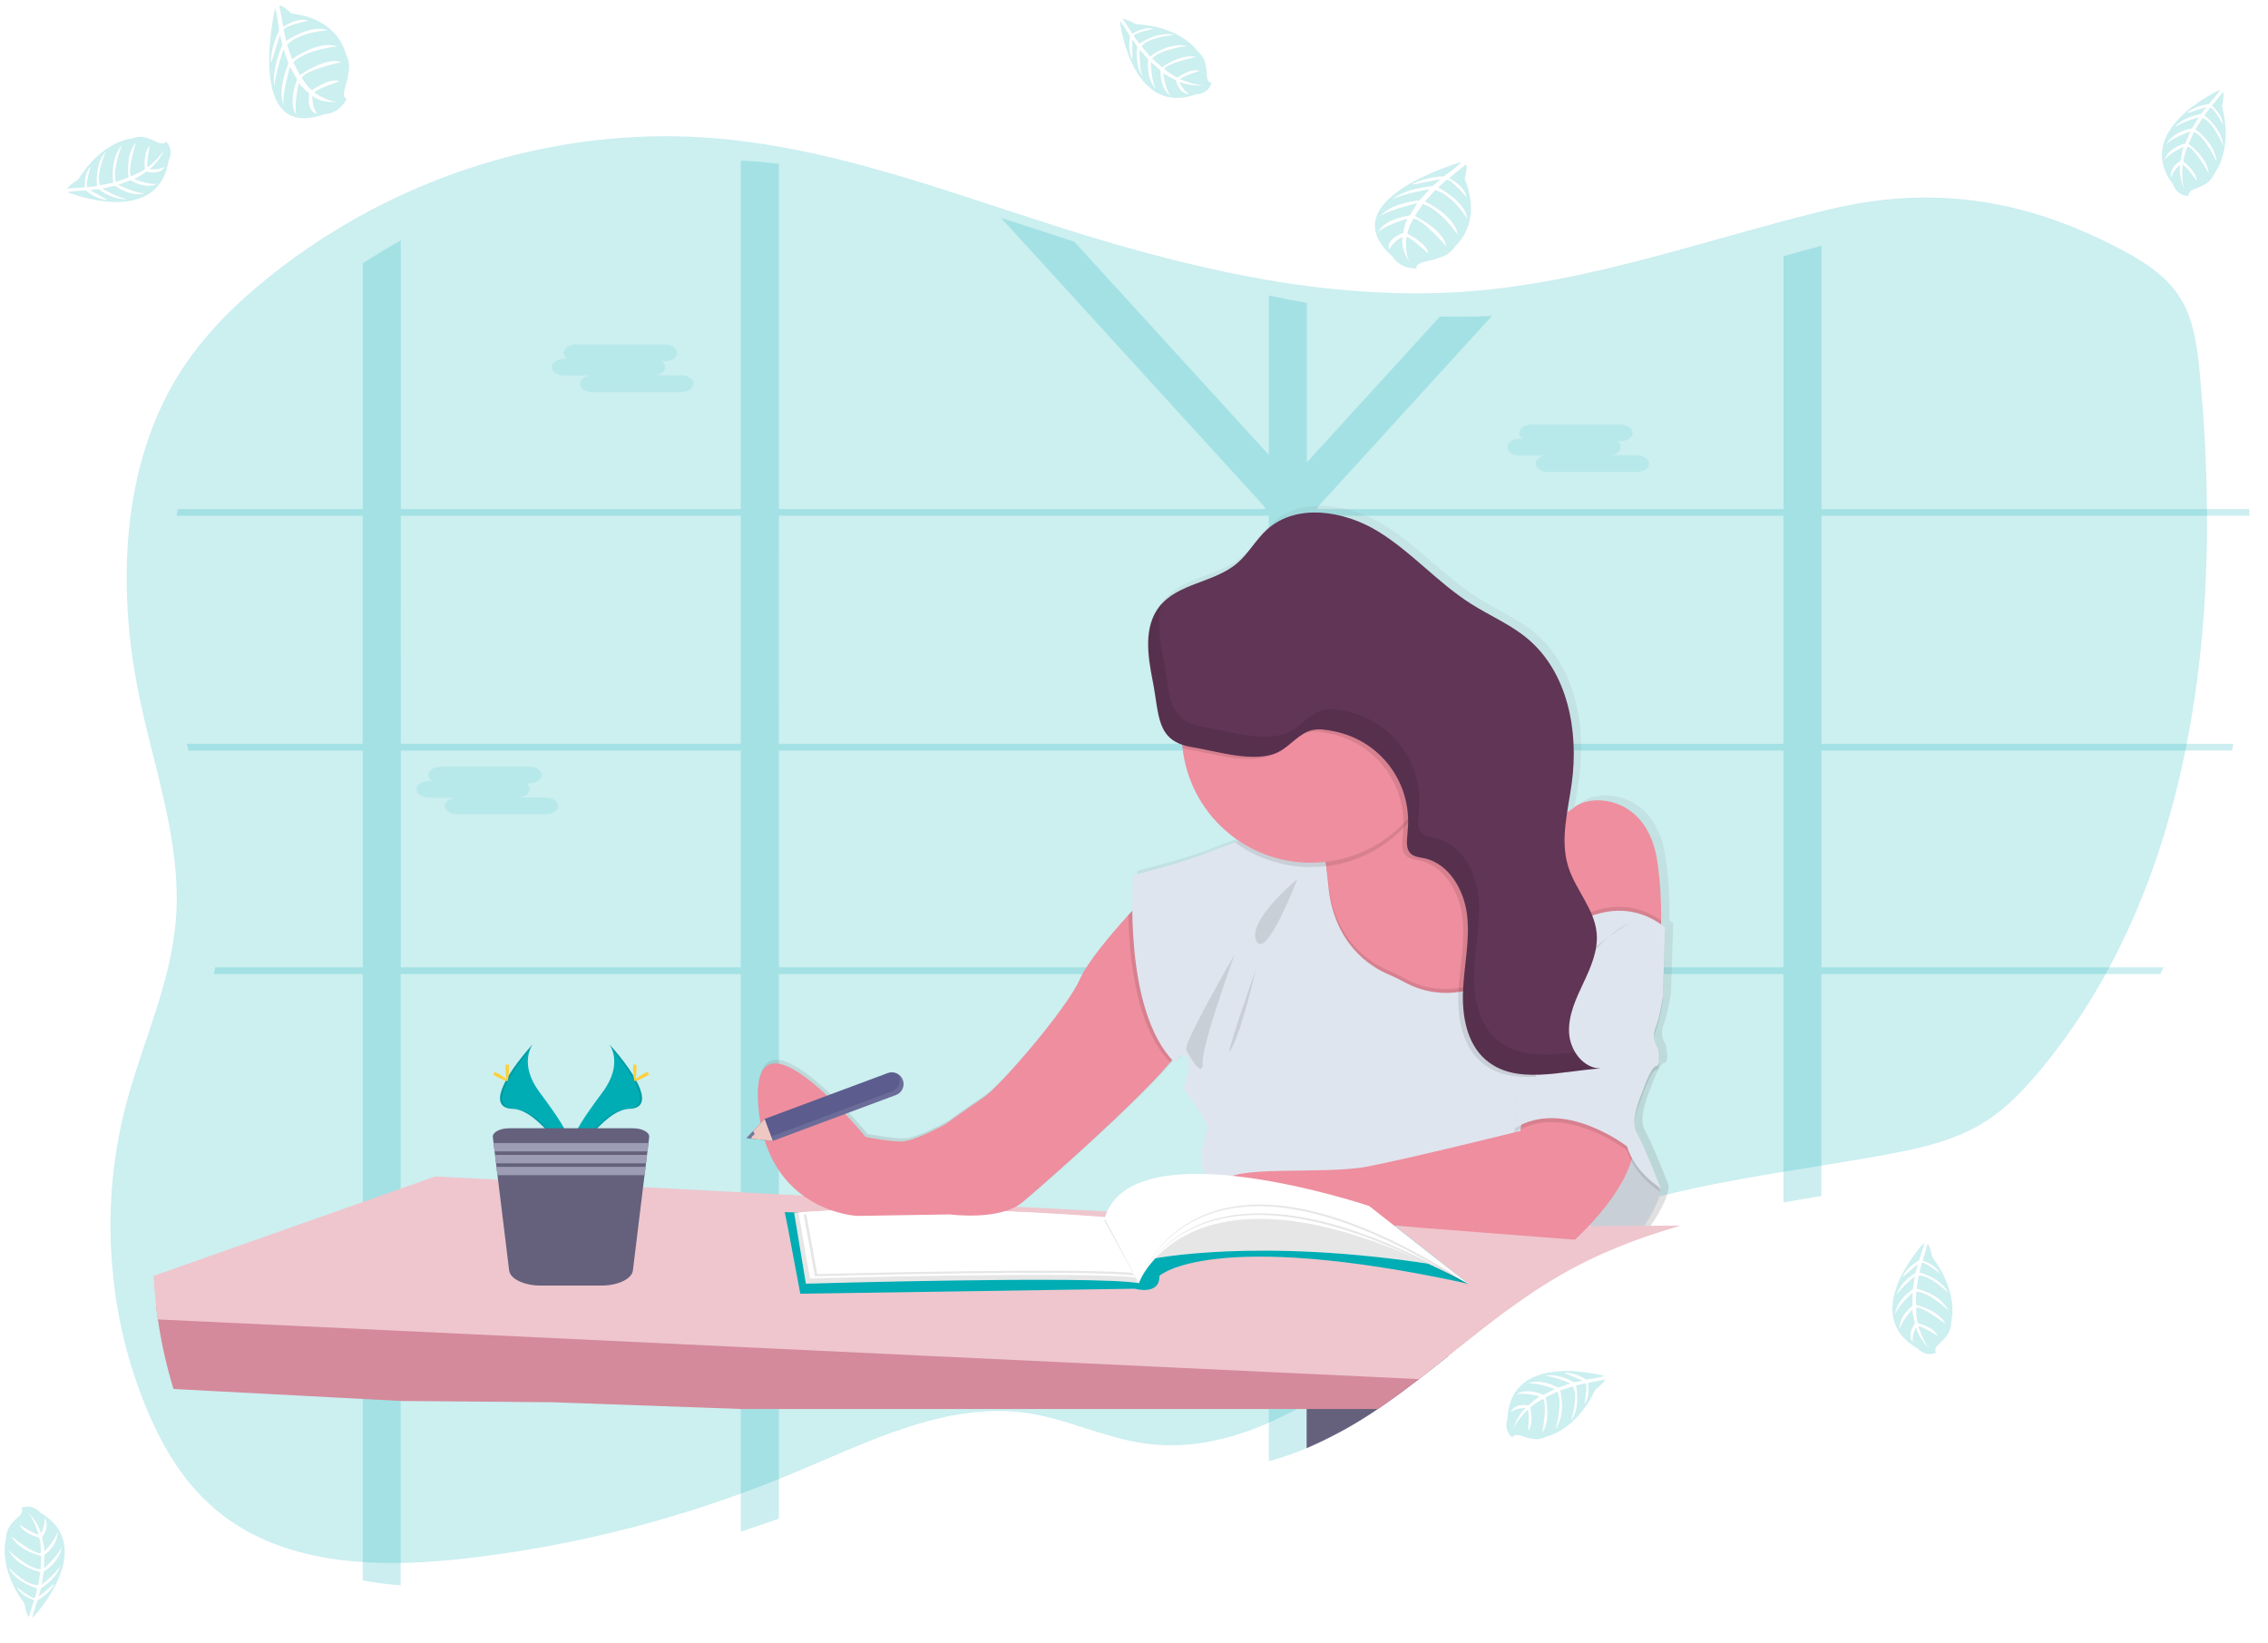 <svg width="965" height="699" viewBox="0 0 965 699" fill="none" xmlns="http://www.w3.org/2000/svg">
<g opacity="0.2" filter="url(#filter0_d)">
<path d="M950.248 316.461C950.087 317.412 949.925 318.363 949.747 319.314C943.986 351.697 934.579 382.917 920.592 411.581C920.133 412.532 919.666 413.483 919.19 414.434C910.214 432.508 899.191 449.492 886.338 465.055C879.37 473.452 871.773 481.425 862.741 487.181C850.079 495.247 835.277 498.525 820.729 501.208C805.612 504.001 790.299 506.302 775.02 508.849C769.605 509.732 764.223 510.658 758.875 511.626C744.115 514.292 729.465 517.374 715.164 521.458C697.48 526.552 680.324 533.115 664.179 542.412C662.887 543.148 661.609 543.904 660.346 544.679C659.08 545.444 657.797 546.225 656.565 547.023C655.333 547.821 654.092 548.611 652.868 549.417L650.982 550.691C650.362 551.098 649.75 551.54 649.138 551.947C647.319 553.187 645.526 554.495 643.733 555.751L643.665 555.802C642.484 556.651 641.312 557.5 640.139 558.349C633.519 563.248 627.044 568.377 620.595 573.522L616.524 576.774C614.423 578.438 612.321 580.099 610.219 581.758C608.987 582.734 607.738 583.702 606.497 584.67C605.597 585.375 604.704 586.079 603.787 586.776C599.189 590.316 594.533 593.78 589.783 597.092C588.652 597.881 587.505 598.671 586.384 599.444C576.875 605.942 566.761 611.51 556.183 616.068L556.047 616.128C550.837 618.347 545.476 620.194 540.004 621.655C536.868 622.504 533.733 623.175 530.555 623.701C522.088 625.164 513.447 625.313 504.935 624.143C488.203 621.774 472.525 613.954 455.836 611.339C421.404 605.998 387.966 623.226 355.565 636.751C347.634 640.068 339.615 643.182 331.508 646.091C326.138 648.027 320.742 649.869 315.321 651.618C282.292 662.292 248.258 669.567 213.749 673.329C199.661 674.866 184.968 675.596 170.624 674.492C165.208 674.094 159.818 673.394 154.479 672.395C136.32 668.999 119.367 661.79 105.712 648.621C94.368 637.847 86.363 623.761 80.262 609.064C77.809 603.16 75.647 597.12 73.778 590.945C70.84 581.266 68.632 571.381 67.175 561.372C66.844 559.113 66.547 556.846 66.326 554.579C65.884 550.691 65.555 546.785 65.34 542.862C64.15 522.014 66.188 501.108 71.382 480.881C77.168 458.475 86.822 437.019 91.07 414.4C91.249 413.449 91.41 412.498 91.572 411.547C92.138 408.151 92.569 404.692 92.863 401.172C95.005 373.509 86.72 346.433 80.177 319.314C79.947 318.363 79.718 317.412 79.497 316.461C78.789 313.455 78.117 310.447 77.483 307.436C71.424 278.754 69.767 248.061 75.146 219.439C75.316 218.488 75.511 217.529 75.707 216.586C79.335 198.858 85.743 181.996 95.557 166.976C105.627 151.557 118.849 138.728 132.946 127.452C139.829 121.962 146.947 116.825 154.301 112.042C159.586 108.611 164.968 105.365 170.446 102.303C214.71 77.68 265.211 65.649 315.142 68.341C317.788 68.477 320.428 68.658 323.062 68.884C325.826 69.122 328.582 69.405 331.33 69.733C363.476 73.444 394.756 82.639 425.848 92.7C436.266 96.096 446.659 99.493 457.051 102.889C461.674 104.395 466.294 105.88 470.91 107.346C493.556 114.487 516.576 120.931 539.809 125.788C545.196 126.92 550.578 127.953 555.954 128.887C574.644 132.232 593.559 134.179 612.539 134.712C619.904 134.893 627.268 134.816 634.633 134.482C638.355 134.312 642.079 134.063 645.807 133.735C684.309 130.441 721.435 119.395 758.714 109.019C764.101 107.516 769.497 106.022 774.859 104.578C781.946 102.677 789.041 100.834 796.162 99.136C840.503 88.497 880.016 94.611 921.238 116.55C930.585 121.534 939.932 127.545 945.711 136.851C951.489 146.157 952.891 157.679 953.962 168.767C955.474 184.543 956.511 200.539 956.842 216.603C956.842 217.554 956.842 218.505 956.902 219.456C957.65 251.984 955.67 284.757 950.248 316.461Z" fill="#00ADB5"/>
</g>
<path opacity="0.2" d="M656.157 411.581H653.259V412.846V414.434H656.539L656.157 411.581ZM623.314 411.581C623.31 411.603 623.31 411.626 623.314 411.649L623.059 414.009V414.222V414.434H648.212V414.264L650.005 411.581H623.314ZM556.056 411.581V319.314H584.947C584.642 319.059 584.327 318.804 584.004 318.567L583.579 318.244C583.401 318.1 583.222 317.964 583.036 317.836C582.849 317.709 582.407 317.386 582.075 317.166C581.744 316.945 581.54 316.801 581.226 316.622L581.03 316.495H580.988H556.056V311.443L555.385 311.766L554.671 312.165H554.62L554.467 312.258L554.025 312.547C553.872 312.64 553.719 312.734 553.575 312.835C553.133 313.133 552.725 313.455 552.257 313.786L551.833 314.126C551.544 314.347 551.272 314.576 550.983 314.805C549.853 315.731 548.739 316.699 547.584 317.59C547.295 317.819 547.006 318.04 546.734 318.252C546.116 318.705 545.475 319.124 544.814 319.509C544.539 319.68 544.255 319.836 543.964 319.976L543.488 320.197L543.055 320.384C542.034 320.814 540.976 321.149 539.894 321.385V411.581H496.556C496.556 411.683 496.616 411.776 496.641 411.878C496.879 412.727 497.117 413.576 497.346 414.425H539.902V513.332H540.565L541.321 513.383L542.698 513.485L544.924 513.706L545.927 513.825L547.031 513.96H547.193C547.83 514.045 548.476 514.147 549.13 514.249L549.547 514.317L550.482 514.47L551.824 514.708L555.045 514.538L555.487 514.631C555.665 514.631 555.843 514.699 556.03 514.742V414.434H622.999V414.222V414.009L623.254 411.649C623.25 411.626 623.25 411.603 623.254 411.581H556.056ZM656.157 411.581H653.259V412.846V414.434H656.539L656.157 411.581ZM621.504 411.581L621.215 414.434H649.197L651.101 411.581H621.504ZM556.073 411.581V319.314H584.964C584.659 319.059 584.344 318.804 584.021 318.567L583.596 318.244C583.418 318.1 583.239 317.964 583.053 317.836C582.866 317.709 582.424 317.386 582.092 317.166C581.761 316.945 581.557 316.801 581.243 316.622L581.047 316.495H580.988H556.056V311.443L555.385 311.766L554.671 312.165H554.62L554.467 312.258L554.025 312.547C553.872 312.64 553.719 312.734 553.575 312.835C553.133 313.133 552.725 313.455 552.257 313.786L551.833 314.126C551.544 314.347 551.272 314.576 550.983 314.805C549.853 315.731 548.739 316.699 547.584 317.59C547.295 317.819 547.006 318.04 546.734 318.252C546.116 318.705 545.475 319.124 544.814 319.509C544.539 319.68 544.255 319.836 543.964 319.976L543.488 320.197L543.055 320.384C542.034 320.814 540.976 321.149 539.894 321.385V411.581H496.556C496.556 411.683 496.616 411.776 496.641 411.878C496.879 412.727 497.125 413.576 497.355 414.425H539.902V513.324L540.565 513.366L541.321 513.417L542.698 513.519L544.924 513.74L545.927 513.859L547.031 513.994H547.193C547.83 514.079 548.476 514.181 549.13 514.283L549.547 514.351L550.482 514.504L551.824 514.742L555.045 514.572L555.487 514.665C555.665 514.665 555.843 514.733 556.03 514.776V414.434H621.215L621.521 411.581H556.073ZM775.021 219.439H957.063C957.063 218.488 957.063 217.537 957.004 216.586H775.021V104.561C769.616 106.005 764.22 107.499 758.875 109.002V216.586H560.882L560.381 216.043L561.137 215.194L634.777 134.44C627.413 134.779 620.048 134.856 612.683 134.669L556.056 196.735V128.87C550.651 127.936 545.27 126.903 539.911 125.771V193.611L457.119 102.872C446.727 99.476 436.334 96.02 425.916 92.683L538.449 216.043L537.948 216.586H331.398V69.699C328.645 69.388 325.889 69.105 323.13 68.85C320.496 68.618 317.856 68.437 315.21 68.307V216.586H170.514V102.303C165.025 105.36 159.643 108.606 154.369 112.042V216.586H75.673C75.478 217.529 75.282 218.488 75.112 219.439H154.301V316.461H79.497C79.718 317.412 79.947 318.363 80.177 319.314H154.335V411.581H91.546C91.385 412.532 91.223 413.483 91.045 414.434H154.335V672.42C159.673 673.42 165.063 674.12 170.48 674.517V414.434H315.21V651.644C320.637 649.883 326.033 648.041 331.398 646.116V414.434H539.877V621.689C545.348 620.228 550.71 618.381 555.92 616.162L556.056 616.102V414.434H758.824V511.626C764.2 510.658 769.582 509.732 774.969 508.849V414.434H919.147C919.623 413.483 920.091 412.532 920.549 411.581H775.021V319.314H949.755C949.934 318.363 950.095 317.412 950.257 316.461H775.021V219.439ZM170.522 219.439H315.21V316.461H170.514L170.522 219.439ZM170.522 411.581V319.314H315.21V411.581H170.522ZM331.406 219.439H539.877V316.461H331.398L331.406 219.439ZM331.406 411.581V319.314H539.877V411.581H331.406ZM758.833 411.581H556.056V319.314H758.824L758.833 411.581ZM758.833 316.486H556.056V222.037L558.903 219.439H758.824L758.833 316.486ZM623.322 411.581C623.318 411.603 623.318 411.626 623.322 411.649L623.067 414.009V414.222V414.434H648.22V414.264L650.013 411.581H623.322ZM656.165 411.581H653.268V412.846V414.434H656.548L656.165 411.581ZM556.064 411.581V319.314H584.956C584.65 319.059 584.336 318.804 584.013 318.567L583.588 318.244C583.409 318.1 583.231 317.964 583.044 317.836C582.857 317.709 582.415 317.386 582.084 317.166C581.752 316.945 581.548 316.801 581.234 316.622L581.039 316.495H580.996H556.056V311.443L555.385 311.766L554.671 312.165H554.62L554.467 312.258L554.025 312.547C553.872 312.64 553.719 312.734 553.575 312.835C553.133 313.133 552.725 313.455 552.257 313.786L551.833 314.126C551.544 314.347 551.272 314.576 550.983 314.805C549.853 315.731 548.739 316.699 547.584 317.59C547.295 317.819 547.006 318.04 546.734 318.252C546.116 318.705 545.475 319.124 544.814 319.509C544.539 319.68 544.255 319.836 543.964 319.976L543.488 320.197L543.055 320.384C542.034 320.814 540.976 321.149 539.894 321.385V411.581H496.556C496.556 411.683 496.616 411.776 496.641 411.878C496.879 412.727 497.117 413.576 497.346 414.425H539.902V513.332H540.565L541.321 513.383L542.698 513.485L544.924 513.706L545.927 513.825L547.031 513.96H547.193C547.83 514.045 548.476 514.147 549.13 514.249L549.547 514.317L550.482 514.47L551.824 514.708L555.045 514.538L555.487 514.631C555.665 514.631 555.843 514.699 556.03 514.742V414.434H622.999V414.222V414.009L623.254 411.649C623.25 411.626 623.25 411.603 623.254 411.581H556.064Z" fill="#00ADB5"/>
<path opacity="0.1" d="M240.083 152.635H241.375C240.933 152.379 240.561 152.018 240.293 151.584C240.024 151.15 239.868 150.657 239.837 150.147C239.837 148.177 242.25 146.573 245.199 146.573H282.715C285.664 146.573 288.077 148.177 288.077 150.147C288.077 152.109 285.664 153.722 282.715 153.722H281.466C281.906 153.979 282.276 154.341 282.543 154.774C282.809 155.208 282.965 155.701 282.996 156.21C282.996 157.908 281.245 159.3 278.9 159.682H289.7C292.641 159.682 295.054 161.287 295.054 163.257C295.054 165.227 292.641 166.823 289.7 166.823H252.141C249.201 166.823 246.788 165.218 246.788 163.257C246.788 161.559 248.538 160.166 250.884 159.784H240.083C237.143 159.784 234.73 158.179 234.73 156.21C234.73 154.24 237.126 152.635 240.083 152.635Z" fill="#00ADB5"/>
<path opacity="0.1" d="M646.708 186.657H647.965C647.523 186.4 647.15 186.038 646.882 185.602C646.614 185.167 646.457 184.671 646.427 184.161C646.427 182.199 648.84 180.595 651.789 180.595H689.306C692.254 180.595 694.668 182.199 694.668 184.161C694.668 186.131 692.254 187.735 689.306 187.735H688.057C688.497 187.994 688.867 188.357 689.134 188.792C689.401 189.228 689.556 189.722 689.586 190.232C689.586 191.93 687.836 193.314 685.49 193.696H696.291C699.231 193.696 701.644 195.309 701.644 197.27C701.644 199.232 699.231 200.845 696.291 200.845H658.783C655.842 200.845 653.429 199.24 653.429 197.27C653.429 195.572 655.18 194.18 657.525 193.806H646.708C643.767 193.806 641.354 192.193 641.354 190.232C641.354 188.27 643.784 186.657 646.708 186.657Z" fill="#00ADB5"/>
<path opacity="0.1" d="M182.529 332.245H183.787C183.347 331.987 182.977 331.624 182.71 331.188C182.443 330.753 182.288 330.258 182.258 329.749C182.258 327.788 184.662 326.174 187.611 326.174H225.128C228.076 326.174 230.49 327.788 230.49 329.749C230.49 331.719 228.076 333.323 225.128 333.323H223.879C224.319 333.582 224.689 333.945 224.956 334.38C225.223 334.816 225.378 335.31 225.408 335.82C225.408 337.518 223.658 338.902 221.312 339.284H232.113C235.061 339.284 237.466 340.889 237.466 342.858C237.466 344.828 235.061 346.433 232.113 346.433H194.587C191.647 346.433 189.234 344.82 189.234 342.858C189.234 341.16 190.993 339.768 193.33 339.386H182.529C179.589 339.386 177.176 337.781 177.176 335.82C177.176 333.858 179.589 332.245 182.529 332.245Z" fill="#00ADB5"/>
<path d="M616.422 576.808C614.321 578.472 612.219 580.133 610.117 581.792C608.885 582.768 607.636 583.736 606.395 584.704C605.494 585.409 604.602 586.113 603.685 586.81C599.087 590.35 594.431 593.814 589.681 597.126C588.55 597.915 587.403 598.705 586.282 599.478C576.773 605.976 566.659 611.543 556.081 616.102L555.945 616.162V576.808H616.422Z" fill="#65617D"/>
<path d="M710.983 422.143L711.935 392.808C711.365 392.367 710.788 391.959 710.235 391.552C710.47 382.805 709.97 374.055 708.74 365.392C704.899 336.057 679.958 335.42 672.923 341.474C671.99 342.278 670.973 342.979 669.889 343.563C670.526 339.377 671.316 335.183 671.886 331.039C674.962 308.692 670.186 283.551 652.834 269.109C645.569 263.072 636.689 259.362 628.71 254.31C614.417 245.301 603.124 231.997 588.669 223.226C574.215 214.455 553.915 211.169 541.304 222.445C536.418 226.809 533.265 232.863 528.252 237.074C518.905 244.919 504.331 245.437 496.174 254.199C495.766 254.641 495.375 255.091 495.001 255.566C488.203 264.278 490.064 276.632 492.231 287.44C494.84 300.448 493.76 310.874 504.926 314.61C504.969 315.128 505.003 315.646 505.062 316.155C505.971 324.135 508.613 331.819 512.805 338.671C516.997 345.524 522.638 351.377 529.331 355.823L527.521 356.469C522.695 358.167 518.352 359.814 515.574 360.943C505.377 365.095 483.912 370.503 483.912 370.503C483.912 370.503 483.402 376.617 483.495 385.634C476.34 393.403 464.401 407.055 460.892 415.147C455.793 426.949 426.987 460.75 419.313 465.853C411.64 470.956 403.321 477.009 403.321 477.009C403.321 477.009 391.17 483.708 385.417 484.345C381.431 484.787 369.101 482.426 369.101 482.426C369.101 482.426 319.858 422.143 323.053 468.4C326.248 514.657 365.584 516.227 365.584 516.227L405.242 515.591C405.242 515.591 426.672 518.46 436.266 510.496C444.458 503.704 486.911 466.439 500.55 449.534C500.864 449.882 501.179 450.222 501.51 450.553C501.51 450.553 506.94 443.539 507.586 450.553C508.232 457.566 504.059 460.741 506.303 463.289C508.546 465.836 515.259 474.768 515.574 478.274C515.888 481.781 506.626 496.105 522.287 506.973C522.533 507.142 522.797 507.304 523.085 507.465C525.881 513.825 534.77 520.048 534.77 520.048L582.738 519.411L673.245 526.425C673.245 526.425 675.939 524.056 679.585 520.184C684.454 524.65 691.209 528.479 698.823 526.127C698.823 526.127 709.7 513.06 710.023 504.451C710.023 504.451 702.987 486.273 699.826 480.856C696.665 475.439 702.069 463.637 702.069 463.637C702.069 463.637 705.901 452.157 708.145 452.157C710.388 452.157 708.782 444.516 708.782 444.516C707.934 443.267 707.403 441.83 707.236 440.33C707.069 438.83 707.27 437.311 707.822 435.906C709.7 431.075 710.983 422.143 710.983 422.143Z" fill="url(#paint0_linear)"/>
<path d="M656.726 415.538L653.327 419.511L639.595 435.491L621.657 436.577L592.944 438.343C592.944 438.343 554.229 391.73 561.503 381.584C564.146 377.924 564.579 373.093 564.052 368.534C563.984 367.905 563.891 367.277 563.78 366.657C562.91 361.833 561.389 357.149 559.259 352.733L560.211 352.3L560.823 352.02L594.677 336.584L603.056 332.763C603.473 335.07 604.247 337.299 605.35 339.369C605.512 339.691 605.69 340.014 605.877 340.32C617.425 359.423 654.457 347.341 654.457 347.341L656.726 415.538Z" fill="#EE8E9E"/>
<path d="M706.785 391.688C706.53 403.252 704.644 408.244 704.644 408.244L656.726 415.538L654.933 403.108L647.838 354.024L654.5 347.367C657.161 347.94 659.919 347.896 662.561 347.236C665.202 346.577 667.657 345.32 669.736 343.563C676.712 337.535 701.466 338.172 705.273 367.337C706.391 375.404 706.896 383.544 706.785 391.688Z" fill="#EE8E9E"/>
<path d="M695.441 527.138C695.441 527.138 706.224 514.139 706.547 505.58L695.755 487.504L686.238 477.315L668.461 511.6C668.461 511.6 680.205 531.893 695.441 527.138Z" fill="#DFE5EE"/>
<path opacity="0.1" d="M695.441 527.138C695.441 527.138 706.224 514.139 706.547 505.58L695.755 487.504L686.238 477.315L668.461 511.6C668.461 511.6 680.205 531.893 695.441 527.138Z" fill="black"/>
<path d="M606.395 584.704C605.495 585.409 604.602 586.114 603.685 586.81C599.087 590.35 594.431 593.815 589.681 597.126C588.551 597.916 587.403 598.705 586.282 599.478H539.877H331.398H315.21L235.01 596.608L170.514 596.065L154.369 595.215L73.812 590.97C70.861 581.284 68.642 571.39 67.175 561.372C66.844 559.114 66.547 556.847 66.326 554.58L154.335 559.453L170.48 560.362L315.176 568.428L331.364 569.328L539.843 580.96L555.886 581.86H556.022L606.395 584.704Z" fill="#D48A9B"/>
<path d="M715.113 521.458C697.429 526.552 680.273 533.115 664.128 542.413C662.844 543.151 661.578 543.907 660.295 544.679C659.012 545.452 657.746 546.225 656.514 547.023C655.282 547.821 654.041 548.611 652.817 549.417L650.931 550.691L649.087 551.947C647.268 553.196 645.475 554.495 643.682 555.751L643.615 555.802C642.433 556.651 641.261 557.5 640.088 558.349C633.468 563.248 626.993 568.377 620.544 573.522C619.184 574.609 617.822 575.693 616.456 576.774L610.168 581.758C608.936 582.734 607.687 583.702 606.446 584.67C605.546 585.375 604.653 586.08 603.736 586.776L556.149 584.509H556.013L539.97 583.762L331.398 573.887L315.21 573.115L170.514 566.246L154.369 565.473L67.175 561.372C66.844 559.114 66.547 556.847 66.326 554.58C65.884 550.691 65.555 546.785 65.34 542.863L154.36 511.447L170.505 505.733L185.172 500.554L211.897 501.946L273.666 505.113L315.236 507.295L331.423 508.145L341.765 508.688L344.238 508.824L431.27 513.366L432.187 513.426L471.021 515.446H471.463H471.718L475.601 515.642L488.84 516.338L505.394 517.187L510.849 517.476L511.877 517.535L519.593 517.934L521.794 518.045L529.161 518.435L532.093 518.596H532.186H532.798L539.69 518.962L550.363 519.522H550.413L553.728 519.692H554.084L556.064 519.802L560.925 520.057L565.174 520.278H565.216L569.983 520.524H570.06L573.671 520.719L576.441 520.863L586.273 521.381L588.041 521.475H588.652L589.502 521.526L592.383 521.679L593.674 521.746L603.702 522.264H604.619L619.422 522.137H619.524L675.803 521.679H676.882H678.021H681.369L699.486 521.534H702.188L715.113 521.458Z" fill="#EFC6CD"/>
<path d="M335.281 522.621L340.516 550.445L482.833 548.305C482.833 548.305 493.539 551.396 493.301 542.837C493.301 542.837 514.962 522.383 624.673 546.165L582.551 513.112L467.41 519.293L333.896 515.727L335.281 522.621Z" fill="#00ADB5"/>
<path d="M337.898 515.964L342.895 546.165C342.895 546.165 465.26 542.599 484.498 545.928L469.959 518.342C469.959 518.342 395.971 511.447 337.898 515.964Z" fill="white"/>
<path opacity="0.1" d="M337.898 515.964L342.895 546.165C342.895 546.165 465.26 542.599 484.498 545.928L469.959 518.342C469.959 518.342 395.971 511.447 337.898 515.964Z" fill="black"/>
<path d="M339.725 515.854L344.654 543.941C344.654 543.941 465.464 540.63 484.498 543.72L470.163 518.07C470.163 518.07 397.067 511.651 339.725 515.854Z" fill="white"/>
<path opacity="0.1" d="M341.943 516.72L346.744 542.99C346.744 542.99 464.903 539.891 483.555 542.786L469.534 518.783C469.534 518.783 398.036 512.755 341.943 516.72Z" fill="black"/>
<path d="M342.895 515.761L347.722 542.081C347.722 542.081 465.88 538.982 484.532 541.878L470.477 517.849C470.477 517.849 398.987 511.829 342.895 515.761Z" fill="white"/>
<path d="M259.296 444.329C259.296 444.329 265.482 452.404 256.45 464.605C247.417 476.806 239.956 487.096 242.973 494.704C242.973 494.704 256.569 472.051 267.7 471.779C278.832 471.507 271.507 457.948 259.296 444.329Z" fill="#00ADB5"/>
<path opacity="0.1" d="M259.296 444.329C259.84 445.112 260.266 445.97 260.562 446.876C271.388 459.612 277.158 471.499 266.749 471.754C257.053 472.025 245.428 489.346 242.641 493.727C242.737 494.056 242.848 494.387 242.972 494.721C242.972 494.721 256.569 472.068 267.7 471.796C278.832 471.524 271.507 457.948 259.296 444.329Z" fill="black"/>
<path d="M270.793 454.628C270.793 457.464 270.471 459.774 270.08 459.774C269.689 459.774 269.366 457.464 269.366 454.628C269.366 451.792 269.765 453.117 270.156 453.117C270.547 453.117 270.793 451.784 270.793 454.628Z" fill="#FFD037"/>
<path d="M274.736 458.016C272.238 459.383 270.063 460.207 269.876 459.859C269.689 459.511 271.575 458.161 274.056 456.768C276.538 455.376 275.569 456.395 275.756 456.768C275.943 457.142 277.235 456.658 274.736 458.016Z" fill="#FFD037"/>
<path d="M226.64 444.329C226.64 444.329 220.454 452.404 229.495 464.605C238.537 476.806 245.981 487.096 242.972 494.704C242.972 494.704 229.334 472.051 218.236 471.779C207.138 471.507 214.429 457.948 226.64 444.329Z" fill="#00ADB5"/>
<path opacity="0.1" d="M226.64 444.329C226.101 445.115 225.675 445.972 225.374 446.876C214.548 459.612 208.778 471.499 219.188 471.754C228.884 472.025 240.517 489.346 243.304 493.727C243.213 494.056 243.103 494.387 242.972 494.721C242.972 494.721 229.334 472.068 218.236 471.796C207.138 471.524 214.429 457.948 226.64 444.329Z" fill="black"/>
<path d="M215.143 454.628C215.143 457.464 215.466 459.774 215.857 459.774C216.248 459.774 216.571 457.464 216.571 454.628C216.571 451.792 216.171 453.117 215.78 453.117C215.389 453.117 215.143 451.784 215.143 454.628Z" fill="#FFD037"/>
<path d="M211.2 458.016C213.698 459.383 215.882 460.207 216.069 459.859C216.256 459.511 214.37 458.161 211.888 456.768C209.407 455.376 210.376 456.395 210.189 456.768C210.002 457.142 208.702 456.658 211.2 458.016Z" fill="#FFD037"/>
<path d="M276.215 483.81L275.909 486.358L275.476 489.915L275.297 491.401L274.864 494.967L274.677 496.453L274.235 500.019L269.289 540.536C268.847 544.153 262.933 546.972 255.795 546.972H230.116C222.978 546.972 217.072 544.153 216.63 540.536L211.676 500.019L211.243 496.453L211.064 494.967L210.622 491.401L210.444 489.915L210.011 486.358L209.696 483.81C209.45 481.764 212.645 480.041 216.69 480.041H269.255C273.292 480.041 276.495 481.764 276.215 483.81Z" fill="#65617D"/>
<path d="M275.934 486.332L275.501 489.898H210.444L210.01 486.332H275.934Z" fill="#9D9CB5"/>
<path d="M275.323 491.384L274.889 494.95H211.064L210.622 491.384H275.323Z" fill="#9D9CB5"/>
<path d="M274.702 496.436L274.269 499.994H211.676L211.243 496.436H274.702Z" fill="#9D9CB5"/>
<path d="M354.639 480.533C354.639 480.533 338.136 464.681 338.774 485.288C339.411 505.895 354.639 480.533 354.639 480.533Z" fill="#EE8E9E"/>
<path d="M502.827 444.389C502.462 445.985 500.686 448.634 497.916 451.954C483.606 469.173 442.894 504.961 434.915 511.6C425.398 519.53 404.137 516.695 404.137 516.695L364.793 517.331C364.793 517.331 325.764 515.744 322.586 469.784C319.408 423.825 368.277 483.734 368.277 483.734C368.277 483.734 380.514 486.077 384.465 485.636C390.175 485.008 402.233 478.351 402.233 478.351C402.233 478.351 410.485 472.323 418.098 467.254C425.712 462.185 454.272 428.571 459.354 416.837C462.574 409.391 472.95 397.215 480.113 389.319C484.226 384.776 487.277 381.677 487.277 381.677C487.277 381.677 505.045 434.557 502.827 444.389Z" fill="#EE8E9E"/>
<path opacity="0.1" d="M502.827 444.389C502.462 445.985 500.686 448.634 497.916 451.954C483.47 437.256 480.453 407.93 480.113 389.285C484.226 384.742 487.277 381.643 487.277 381.643C487.277 381.643 505.045 434.556 502.827 444.389Z" fill="black"/>
<path opacity="0.1" d="M653.319 419.511L639.595 435.49L621.657 436.577L592.944 438.343C592.944 438.343 554.229 391.73 561.503 381.584C564.146 377.924 564.579 373.093 564.052 368.534C563.984 367.905 563.891 367.277 563.78 366.657C562.91 361.833 561.389 357.149 559.259 352.733L560.211 352.3L560.823 352.02C562.334 356.225 563.377 360.585 563.933 365.019C564.027 365.621 564.112 366.25 564.197 366.895C564.494 369.187 564.766 371.735 565.046 374.537C567.256 400.195 583.409 409.849 590.7 412.922C593.045 413.91 595.336 415.019 597.566 416.242C604.581 420.108 612.67 421.569 620.595 420.403C638.593 418.042 653.268 404.975 653.268 404.975L653.344 417.839L653.319 419.511Z" fill="black"/>
<path d="M653.871 519.216C653.871 519.216 535.832 518.894 520.273 508.119C504.714 497.344 513.934 483.072 513.611 479.582C513.288 476.092 506.634 467.22 504.416 464.673C502.198 462.125 506.32 458.967 505.682 451.996C505.045 445.025 499.658 451.996 499.658 451.996C477.437 429.479 482.195 372.414 482.195 372.414C482.195 372.414 503.439 367.031 513.636 362.896C516.398 361.775 520.698 360.179 525.533 358.455L527.326 357.81C539.792 353.353 554.611 348.318 554.611 348.318C554.611 348.318 557.458 346.305 560.322 352.325C561.63 355.093 562.947 359.551 564.001 366.674C564.094 367.277 564.179 367.905 564.264 368.551C564.562 370.843 564.834 373.39 565.114 376.192C567.324 401.851 583.477 411.505 590.768 414.578C593.113 415.566 595.404 416.674 597.634 417.898C604.649 421.763 612.738 423.225 620.663 422.058C638.66 419.698 653.336 406.631 653.336 406.631L653.412 419.494L653.633 458.143L653.871 519.216Z" fill="#DFE5EE"/>
<path d="M648.79 469.122L646.886 481.17C646.886 481.17 599.92 492.895 581.523 496.385C563.126 499.875 523.451 495.434 520.596 503.042C517.741 510.649 532.654 521.118 532.654 521.118L580.24 520.481L670.042 527.46C670.042 527.46 704.313 497.336 693.206 476.407C682.1 455.477 648.79 469.122 648.79 469.122Z" fill="#EE8E9E"/>
<path opacity="0.1" d="M552.011 374.002C552.011 374.002 530.427 391.756 534.557 400.322C538.687 408.889 552.011 374.002 552.011 374.002Z" fill="black"/>
<path opacity="0.1" d="M525.354 406.02C525.354 406.02 503.456 443.752 504.731 446.605C506.005 449.458 512.03 459.604 511.707 451.996C511.384 444.389 525.354 406.02 525.354 406.02Z" fill="black"/>
<path opacity="0.1" d="M534.243 412.685C534.243 412.685 529.144 436.144 524.088 445.976C519.032 455.809 534.243 412.685 534.243 412.685Z" fill="black"/>
<path opacity="0.1" d="M605.919 340.345C601.723 348.033 595.746 354.605 588.487 359.512C581.228 364.42 572.899 367.519 564.197 368.551H564.095C550.404 370.157 536.611 366.55 525.465 358.447C538.211 353.845 554.543 348.309 554.543 348.309C554.543 348.309 557.39 346.297 560.254 352.317L603.098 332.789C603.58 335.456 604.535 338.015 605.919 340.345Z" fill="black"/>
<path d="M612.615 312.173C612.631 321.722 610.141 331.107 605.393 339.394C603.124 343.345 600.376 347.002 597.209 350.279C588.376 359.469 576.605 365.283 563.933 366.717H563.823C561.797 366.949 559.76 367.065 557.721 367.065C544.234 367.065 531.218 362.104 521.157 353.127C511.097 344.151 504.696 331.788 503.176 318.397C502.939 316.342 502.823 314.275 502.827 312.207C502.827 297.66 508.611 283.709 518.905 273.423C529.2 263.137 543.163 257.358 557.721 257.358C572.28 257.358 586.243 263.137 596.537 273.423C606.832 283.709 612.615 297.66 612.615 312.207V312.173Z" fill="#EE8E9E"/>
<path opacity="0.1" d="M648.161 415.962L653.259 408.321C653.259 408.321 681.182 375.029 708.493 396.273L707.542 425.446C707.542 425.446 706.267 434.319 704.363 439.031C703.817 440.43 703.618 441.94 703.783 443.432C703.949 444.924 704.475 446.354 705.315 447.598C705.315 447.598 706.904 455.24 704.686 455.24C702.468 455.24 698.653 466.651 698.653 466.651C698.653 466.651 693.257 478.385 696.435 483.777C699.613 489.168 706.59 507.236 706.59 507.236C706.59 507.236 695.484 500.579 692.305 489.482C692.305 489.482 665.334 468.553 644.388 481.841L648.161 415.962Z" fill="black"/>
<path opacity="0.1" d="M706.785 391.688C706.53 403.252 704.644 408.244 704.644 408.244L656.726 415.538L654.933 403.107C661.204 396.57 684.012 375.785 706.785 391.688Z" fill="black"/>
<path d="M648.161 414.264L653.259 406.623C653.259 406.623 681.182 373.331 708.493 394.574L707.542 423.748C707.542 423.748 706.267 432.621 704.363 437.333C703.817 438.731 703.618 440.241 703.783 441.734C703.949 443.226 704.475 444.655 705.315 445.9C705.315 445.9 706.904 453.542 704.686 453.542C702.468 453.542 698.653 464.953 698.653 464.953C698.653 464.953 693.257 476.687 696.435 482.078C699.613 487.47 706.59 505.538 706.59 505.538C706.59 505.538 695.484 498.881 692.305 487.784C692.305 487.784 665.334 466.855 644.388 480.143L648.161 414.264Z" fill="#DFE5EE"/>
<path opacity="0.1" d="M693.215 392.707C693.215 392.707 647.209 420.929 649.427 445.679C649.427 445.679 675.132 400.314 693.215 392.707Z" fill="black"/>
<path opacity="0.1" d="M653.31 419.52L653.531 458.169C644.83 458.56 636.63 457.43 630.146 451.801C625.634 447.878 623.008 442.461 621.648 436.603C620.637 431.883 620.265 427.048 620.544 422.228C620.539 422.18 620.539 422.132 620.544 422.084C621.079 411.411 623.535 400.739 622.243 390.134C620.952 379.529 614.519 368.339 604.016 366.106C601.943 365.656 599.614 365.494 598.136 363.974C596.504 362.276 596.581 359.636 596.759 357.284L597.065 353.319C597.141 352.3 597.175 351.289 597.175 350.279C597.169 341.265 594.031 332.532 588.297 325.573C582.562 318.613 574.587 313.859 565.735 312.122L565.395 312.063C562.437 311.469 559.361 310.883 556.404 311.562C550.779 312.861 547.142 318.312 541.958 320.902C532.016 325.86 515.438 320.435 505.028 318.728C504.348 318.618 503.703 318.49 503.082 318.346C502.846 316.291 502.73 314.225 502.734 312.156C502.738 303.755 504.673 295.468 508.39 287.932C512.107 280.397 517.507 273.815 524.173 268.695C530.839 263.575 538.593 260.054 546.837 258.402C555.081 256.751 563.594 257.014 571.72 259.17C579.846 261.327 587.368 265.32 593.705 270.841C600.042 276.362 605.025 283.264 608.27 291.015C611.514 298.765 612.934 307.156 612.419 315.541C611.904 323.927 609.468 332.082 605.299 339.377C605.461 339.7 605.639 340.022 605.826 340.328C617.374 359.432 654.406 347.35 654.406 347.35L656.633 415.521L653.31 419.52Z" fill="black"/>
<path d="M543.955 319.959C549.105 317.361 552.742 311.91 558.401 310.619C561.35 309.94 564.426 310.526 567.4 311.112L567.74 311.18C577.1 313.03 585.455 318.247 591.223 325.841C596.991 333.435 599.771 342.88 599.036 352.385L598.73 356.35C598.544 358.693 598.467 361.351 600.116 363.032C601.586 364.552 603.914 364.73 605.987 365.155C616.49 367.396 622.923 378.527 624.215 389.191C625.506 399.856 623.008 410.562 622.515 421.277C622.022 431.992 623.994 443.82 632.1 450.858C644.847 461.896 664.221 455.613 681.089 454.603C673.628 454.603 668.036 446.91 667.629 439.473C667.221 432.035 670.535 424.954 673.704 418.246C676.874 411.539 680.052 404.322 679.347 396.901C678.378 386.712 670.339 378.553 667.263 368.746C663.677 357.335 667.136 345.083 668.759 333.221C671.809 311.01 667.059 286.005 649.852 271.648C642.646 265.645 633.834 261.951 625.914 256.925C611.723 247.934 600.532 234.748 586.188 226.002C571.844 217.257 551.705 214.014 539.188 225.221C534.345 229.56 531.218 235.58 526.238 239.766C516.508 247.959 501.043 248.112 493.242 258.165C486.529 266.817 488.347 279.102 490.497 289.843C493.361 304.167 491.746 315.315 507.068 317.862C517.435 319.501 534.005 324.926 543.955 319.959Z" fill="#603556"/>
<path opacity="0.1" d="M670.195 447.759C657.916 449.262 645.747 450.035 636.808 442.291C628.701 435.253 626.704 423.434 627.223 412.71C627.741 401.987 630.222 391.271 628.922 380.616C627.622 369.96 621.198 358.829 610.695 356.587C608.622 356.146 606.302 355.985 604.823 354.465C603.183 352.767 603.251 350.118 603.438 347.774L603.744 343.809C604.479 334.305 601.698 324.862 595.93 317.269C590.162 309.676 581.807 304.461 572.448 302.613L572.108 302.545C569.134 301.959 566.057 301.373 563.109 302.052C557.483 303.351 553.847 308.845 548.663 311.392C538.712 316.359 522.151 310.934 511.724 309.227C496.429 306.722 498.026 295.557 495.154 281.208C493.548 273.193 492.129 264.312 494.304 256.721C493.896 257.154 493.505 257.57 493.132 258.088C486.419 266.74 488.237 279.026 490.387 289.767C493.251 304.09 491.636 315.238 506.957 317.785C517.375 319.484 533.945 324.918 543.896 319.951C549.045 317.352 552.682 311.902 558.342 310.611C561.29 309.932 564.366 310.518 567.341 311.103L567.681 311.171C577.04 313.022 585.396 318.238 591.164 325.833C596.932 333.427 599.712 342.871 598.977 352.376L598.671 356.341C598.484 358.685 598.408 361.342 600.056 363.023C601.526 364.543 603.855 364.721 605.928 365.146C616.431 367.387 622.864 378.519 624.155 389.183C625.447 399.847 622.957 410.554 622.456 421.269C621.954 431.984 623.934 443.811 632.041 450.85C644.787 461.888 664.162 455.605 681.029 454.594C676.449 454.62 672.6 451.716 670.195 447.759Z" fill="black"/>
<path d="M325.331 476.084L377.718 456.556C378.956 456.094 380.328 456.142 381.531 456.69C382.734 457.237 383.67 458.24 384.134 459.477C384.596 460.714 384.548 462.084 384 463.286C383.452 464.488 382.448 465.424 381.21 465.887L328.823 485.415L317.589 484.295L325.331 476.084Z" fill="#5C5C8E"/>
<path opacity="0.1" d="M382.553 457.88C383.015 459.119 382.966 460.49 382.416 461.692C381.866 462.894 380.861 463.829 379.621 464.291L327.2 483.887L318.771 483.038L317.555 484.328L328.789 485.449L381.176 465.921C382.414 465.458 383.418 464.522 383.966 463.32C384.514 462.118 384.562 460.748 384.1 459.51C383.714 458.479 382.996 457.604 382.06 457.023C382.249 457.294 382.414 457.581 382.553 457.88Z" fill="white"/>
<path d="M325.339 476.084L328.823 485.415L319.612 484.49L317.598 484.286L320.351 481.365L325.339 476.084Z" fill="#EFC8C4"/>
<path d="M320.343 481.34C320.558 481.501 320.742 481.699 320.886 481.926C320.973 482.062 321.018 482.219 321.018 482.38C321.018 482.541 320.973 482.698 320.886 482.834C320.742 482.984 320.572 483.107 320.385 483.199C320.175 483.34 319.998 483.526 319.869 483.743C319.74 483.96 319.66 484.204 319.637 484.456L317.615 484.261L320.343 481.34Z" fill="#727A9C"/>
<path d="M489.818 535.68C489.818 535.68 535.194 526.162 611.332 538.227L581.506 516.355L527.241 505.258L488.849 515.447L489.818 535.68Z" fill="white"/>
<path opacity="0.1" d="M489.818 535.68C489.818 535.68 535.194 526.162 611.332 538.227L581.506 516.355L527.241 505.258L488.849 515.447L489.818 535.68Z" fill="black"/>
<path d="M484.498 545.97C484.498 545.97 507.348 484.21 624.708 546.165L582.585 519.08C582.585 519.08 481.677 491.223 470.018 523.326L484.498 545.97Z" fill="white"/>
<path opacity="0.1" d="M484.498 545.928C484.498 545.928 507.348 479.896 624.708 547.116L582.585 517.739C582.585 517.739 481.643 484.422 469.959 519.293L484.498 545.928Z" fill="black"/>
<path d="M484.498 545.953C484.498 545.953 507.348 478.945 624.708 546.165L582.585 516.788C582.585 516.788 481.677 484.422 470.018 519.335L484.498 545.953Z" fill="white"/>
<path opacity="0.1" d="M484.498 545.97C484.498 545.97 507.348 471.499 624.708 547.116L582.551 514.063C582.551 514.063 481.643 480.1 469.984 519.293L484.498 545.97Z" fill="black"/>
<path d="M484.498 545.928C484.498 545.928 507.348 470.548 624.708 546.165L582.551 513.111C582.551 513.111 481.643 479.149 469.984 518.342L484.498 545.928Z" fill="white"/>
<g opacity="0.2" filter="url(#filter1_d)">
<path d="M836.585 538.83C836.585 538.83 808.416 568.98 833.772 583.626C833.772 583.626 837.086 587.617 841.82 585.528C841.82 585.528 840.222 584.11 843.426 581.376C844.558 580.395 845.571 579.283 846.442 578.065C847.624 576.419 848.238 574.435 848.193 572.41C848.193 572.41 851.881 560.447 840.163 544.917C840.163 544.917 839.1 539.721 838.2 539.152L836.058 546.395C836.058 546.395 841.437 547.762 843.46 551.854C843.46 551.854 836.373 546.293 835.684 547.456C835.548 547.694 834.724 551.353 834.724 551.353C834.724 551.353 844.071 553.765 846.995 560.183C846.995 560.183 839.44 552.432 834.401 552.737L833.483 558.324C833.483 558.324 843.485 560.396 847.08 567.579C847.08 567.579 838.905 559.742 833.348 559.564L833.186 565.176C833.186 565.176 842.899 567.383 845.864 573.378C845.864 573.378 835.506 565.286 833.237 566.466C833.237 566.466 833.399 571.637 834.087 572.987C834.087 572.987 841.021 574.685 842.431 578.37C842.431 578.37 834.937 573.692 834.291 574.405C834.291 574.405 836.305 581.079 839.109 583.923C839.109 583.923 834.656 580.026 833.263 574.77C833.263 574.77 831.376 578.056 831.852 581.283C831.852 581.283 829.073 578.209 832.795 573.149C832.795 573.149 831.436 567.884 831.775 567.052C831.775 567.052 827.399 571.527 826.278 575.543C826.278 575.543 825.428 570.516 831.767 565.6V559.946C831.767 559.946 825.666 565.558 824.408 569.031C824.408 569.031 824.323 563.766 831.894 558.528L832.744 553.034C832.744 553.034 827.119 557.466 824.884 561.032C824.884 561.032 825.853 556.125 833.042 551.472L834.036 547.872C834.036 547.872 829.991 551.183 828.937 552.236C827.884 553.289 827.484 553.085 827.484 553.085C829.139 550.238 831.551 547.905 834.452 546.344C834.452 546.344 837.052 539.025 836.585 538.83Z" fill="#00ADB5"/>
</g>
<g opacity="0.2" filter="url(#filter2_d)">
<path d="M962.51 48.243C962.51 48.243 924.875 65.225 942.617 88.48C942.617 88.48 944.138 93.447 949.305 93.345C949.305 93.345 948.379 91.418 952.39 90.127C953.815 89.662 955.179 89.026 956.451 88.234C958.177 87.171 959.51 85.577 960.25 83.692C960.25 83.692 968.271 74.08 963.453 55.24C963.453 55.24 964.482 50.035 963.87 49.16L959.094 55.019C959.094 55.019 963.53 58.347 963.819 62.907C963.819 62.907 959.434 55.044 958.346 55.859C958.125 56.021 955.959 59.077 955.959 59.077C955.959 59.077 963.606 64.902 963.87 71.958C963.87 71.958 959.893 61.888 955.117 60.224L952.118 65.029C952.118 65.029 960.547 70.794 961.108 78.809C961.108 78.809 956.587 68.434 951.531 66.125L949.211 71.219C949.211 71.219 957.327 77.001 957.709 83.675C957.709 83.675 951.276 72.212 948.727 72.433C948.727 72.433 946.883 77.256 947.028 78.775C947.028 78.775 952.755 83.021 952.653 86.96C952.653 86.96 947.555 79.76 946.705 80.168C946.705 80.168 945.982 87.096 947.478 90.807C947.478 90.807 944.869 85.492 945.617 80.109C945.617 80.109 942.6 82.418 941.802 85.576C941.802 85.576 940.425 81.662 945.812 78.427C945.812 78.427 946.586 73.053 947.223 72.416C947.223 72.416 941.453 74.853 938.887 78.096C938.887 78.096 940.034 73.129 947.792 71.041L950.002 65.844C950.002 65.844 942.21 68.663 939.703 71.38C939.703 71.38 941.657 66.49 950.665 64.588L953.562 59.85C953.562 59.85 946.662 61.777 943.221 64.197C943.221 64.197 946.016 60.054 954.446 58.526L956.749 55.588C956.749 55.588 951.735 57.082 950.333 57.642C948.931 58.203 948.634 57.872 948.634 57.872C951.275 55.875 954.42 54.652 957.718 54.34C957.718 54.34 962.816 48.583 962.51 48.243Z" fill="#00ADB5"/>
</g>
<g opacity="0.2" filter="url(#filter3_d)">
<path d="M639.591 79C639.591 79 583.048 95.132 610.538 119.143C610.538 119.143 612.977 124.238 620.803 124.238C620.803 124.238 619.341 122.268 625.392 121.071C627.475 120.652 629.516 120.05 631.493 119.271C633.824 118.455 635.807 116.871 637.118 114.779C637.118 114.779 649.015 105.27 641.205 86.098C641.205 86.098 642.625 80.868 641.673 79.968L634.603 85.758C634.603 85.758 641.401 89.248 641.97 93.859C641.97 93.859 635.113 85.801 633.473 86.591C633.141 86.752 629.938 89.775 629.938 89.775C629.938 89.775 641.732 95.871 642.268 103.011C642.268 103.011 635.979 92.729 628.672 90.921L624.253 95.692C624.253 95.692 637.169 101.746 638.231 109.863C638.231 109.863 631.11 99.258 623.395 96.788L619.996 101.882C619.996 101.882 632.436 107.944 633.252 114.703C633.252 114.703 623.199 102.943 619.341 103.088C619.341 103.088 616.682 107.927 616.919 109.464C616.919 109.464 625.706 113.947 625.663 117.887C625.663 117.887 617.727 110.466 616.418 110.857C616.418 110.857 615.517 117.844 617.88 121.631C617.88 121.631 613.784 116.189 614.77 110.772C614.77 110.772 610.274 113.022 609.144 116.189C609.144 116.189 606.952 112.207 615.024 109.082C615.024 109.082 616.053 103.665 616.996 103.037C616.996 103.037 608.328 105.346 604.53 108.556C604.53 108.556 606.128 103.563 617.82 101.661L621.032 96.465C621.032 96.465 609.306 99.114 605.584 101.789C605.584 101.789 608.413 96.898 622.01 95.2L626.258 90.488C626.258 90.488 615.857 92.245 610.708 94.606C610.708 94.606 614.829 90.488 627.55 89.172L630.949 86.268C630.949 86.268 623.395 87.643 621.287 88.17C619.18 88.696 618.738 88.357 618.738 88.357C622.985 86.302 627.618 85.168 632.334 85.028C632.334 85.028 640.084 79.357 639.591 79Z" fill="#00ADB5"/>
</g>
<g opacity="0.2" filter="url(#filter4_d)">
<path d="M31.87 698.334C31.87 698.334 60.337 668.455 35.125 653.563C35.125 653.563 31.845 649.538 27.095 651.576C27.095 651.576 28.684 653.011 25.454 655.719C24.313 656.689 23.289 657.789 22.404 658.997C21.204 660.629 20.571 662.609 20.602 664.634C20.602 664.634 16.787 676.564 28.361 692.203C28.361 692.203 29.372 697.408 30.264 697.994L32.482 690.768C32.482 690.768 27.111 689.351 25.132 685.241C25.132 685.241 32.159 690.862 32.856 689.707C33 689.469 33.858 685.827 33.858 685.827C33.858 685.827 24.511 683.28 21.673 676.878C21.673 676.878 29.151 684.706 34.198 684.443L35.167 678.865C35.167 678.865 25.191 676.7 21.648 669.525C21.648 669.525 29.746 677.438 35.303 677.676L35.516 672.055C35.516 672.055 25.82 669.712 22.88 663.684C22.88 663.684 33.162 671.885 35.439 670.722C35.439 670.722 35.329 665.56 34.589 664.201C34.589 664.201 27.672 662.384 26.296 658.733C26.296 658.733 33.748 663.488 34.394 662.775C34.394 662.775 32.448 656.084 29.669 653.215C29.669 653.215 34.088 657.154 35.431 662.418C35.431 662.418 37.351 659.15 36.901 655.923C36.901 655.923 39.654 659.031 35.881 664.049C35.881 664.049 37.19 669.33 36.841 670.153C36.841 670.153 41.26 665.721 42.416 661.756C42.416 661.756 43.265 666.791 36.833 671.639L36.748 677.294C36.748 677.294 42.9 671.741 44.192 668.277C44.192 668.277 44.192 673.55 36.603 678.712L35.754 684.197C35.754 684.197 41.421 679.816 43.69 676.275C43.69 676.275 42.67 681.166 35.439 685.751L34.411 689.342C34.411 689.342 38.49 686.073 39.577 685.029C40.665 683.984 41.039 684.18 41.039 684.18C39.358 687.013 36.922 689.323 34.003 690.853C34.003 690.853 31.445 698.13 31.87 698.334Z" fill="#00ADB5"/>
</g>
<g opacity="0.2" filter="url(#filter5_d)">
<path d="M494.474 19.053C494.474 19.053 499.326 60.012 526.892 50.129C526.892 50.129 532.084 50.171 533.546 45.212C533.546 45.212 531.421 45.518 531.404 41.307C531.385 39.809 531.188 38.318 530.818 36.866C530.329 34.902 529.21 33.151 527.632 31.882C527.632 31.882 520.868 21.337 501.4 20.301C501.4 20.301 496.743 17.754 495.723 18.077L499.879 24.385C499.879 24.385 504.391 21.159 508.826 22.262C508.826 22.262 500.006 24.079 500.456 25.353C500.541 25.616 502.802 28.596 502.802 28.596C502.802 28.596 510.747 22.993 517.545 24.903C517.545 24.903 506.745 25.65 503.719 29.7L507.348 34.013C507.348 34.013 515.387 27.713 523.213 29.59C523.213 29.59 511.945 30.779 508.215 34.896L512.446 38.649C512.446 38.649 520.4 32.655 526.892 34.268C526.892 34.268 514.01 36.951 513.449 39.439C513.449 39.439 517.503 42.648 518.998 42.988C518.998 42.988 524.81 38.819 528.498 40.093C528.498 40.093 520.086 42.793 520.213 43.744C520.213 43.744 526.612 46.512 530.597 46.206C530.597 46.206 524.742 47.055 519.831 44.763C519.831 44.763 521.122 48.32 523.901 50.044C523.901 50.044 519.754 50.171 518.284 44.1C518.284 44.1 513.39 41.74 512.973 40.95C512.973 40.95 513.568 47.174 515.888 50.596C515.888 50.596 511.486 48.048 511.826 39.991L507.577 36.314C507.577 36.314 507.926 44.593 509.761 47.802C509.761 47.802 505.682 44.465 506.566 35.304L502.921 31.118C502.921 31.118 502.674 38.267 503.949 42.275C503.949 42.275 500.83 38.369 501.918 29.878L499.802 26.796C499.802 26.796 499.726 32.018 499.802 33.529C499.879 35.041 499.513 35.185 499.513 35.185C498.396 32.074 498.167 28.714 498.85 25.48C498.85 25.48 494.899 18.849 494.474 19.053Z" fill="#00ADB5"/>
</g>
<g opacity="0.2" filter="url(#filter6_d)">
<path d="M700.506 595.368C700.506 595.368 660.72 584.331 659.445 613.572C659.445 613.572 657.44 618.361 661.476 621.587C661.476 621.587 661.995 619.516 665.904 621.086C667.298 621.638 668.753 622.022 670.237 622.232C672.245 622.522 674.293 622.146 676.067 621.163C676.067 621.163 688.388 618.904 696.75 601.346C696.75 601.346 700.871 598.009 700.998 596.939L693.58 598.391C693.58 598.391 694.855 603.791 692.152 607.476C692.152 607.476 693.852 598.629 692.467 598.561C692.186 598.561 688.567 599.503 688.567 599.503C688.567 599.503 690.742 608.894 686.4 614.455C686.4 614.455 689.799 604.182 687.19 599.851L681.802 601.626C681.802 601.626 684.59 611.441 679.882 617.962C679.882 617.962 683.06 607.102 680.647 602.093L675.599 604.547C675.599 604.547 678.149 614.175 674.18 619.575C674.18 619.575 676.576 606.652 674.478 605.183C674.478 605.183 669.974 607.731 669.099 608.97C669.099 608.97 670.798 615.924 668.181 618.853C668.181 618.853 668.861 610.048 667.934 609.811C667.934 609.811 662.938 614.676 661.714 618.48C661.714 618.48 663.116 612.732 667.136 609.072C667.136 609.072 663.346 608.919 660.703 610.83C660.703 610.83 662.148 606.949 668.351 607.909C668.351 607.909 672.396 604.266 673.288 604.19C673.288 604.19 667.34 602.373 663.244 603.222C663.244 603.222 667.306 600.131 674.605 603.494L679.636 600.947C679.636 600.947 671.835 598.136 668.172 598.62C668.172 598.62 672.804 596.073 680.919 600.395L686.17 598.603C686.17 598.603 679.644 595.674 675.446 595.334C675.446 595.334 680.247 593.933 687.7 598.153L691.354 597.364C691.354 597.364 686.544 595.309 685.108 594.816C683.672 594.324 683.68 593.967 683.68 593.967C686.972 594.118 690.157 595.176 692.883 597.024C692.883 597.024 700.531 595.835 700.506 595.368Z" fill="#00ADB5"/>
</g>
<g opacity="0.2" filter="url(#filter7_d)">
<path d="M134.98 13.745C134.98 13.745 121.937 71.079 156.209 58.521C156.209 58.521 161.848 58.832 165.611 51.97C165.611 51.97 163.181 52.304 165.041 46.424C165.675 44.396 166.129 42.316 166.396 40.209C166.801 37.772 166.366 35.272 165.163 33.116C165.163 33.116 162.545 18.113 141.98 15.742C141.98 15.742 138.076 11.983 136.829 12.385L138.507 21.368C138.507 21.368 144.836 17.085 149.152 18.803C149.152 18.803 138.79 20.941 138.693 22.759C138.676 23.127 139.786 27.389 139.786 27.389C139.786 27.389 150.802 19.979 157.32 22.943C157.32 22.943 145.281 23.513 140.182 29.051L142.241 35.219C142.241 35.219 153.76 26.805 161.387 29.777C161.387 29.777 148.665 30.921 142.789 36.499L145.621 41.928C145.621 41.928 156.918 33.935 163.237 36.47C163.237 36.47 148.092 39.63 146.364 43.082C146.364 43.082 149.328 47.741 150.79 48.271C150.79 48.271 158.946 42.723 162.38 44.654C162.38 44.654 152.057 48.045 151.77 49.38C151.77 49.38 157.464 53.53 161.92 53.28C161.92 53.28 155.179 54.254 150.903 50.785C150.903 50.785 150.714 55.808 152.948 58.322C152.948 58.322 148.402 58.33 149.544 49.749C149.544 49.749 145.289 46.243 145.191 45.114C145.191 45.114 143.049 53.824 144.036 58.698C144.036 58.698 140.427 54.897 144.382 43.73L141.37 38.415C141.37 38.415 138.054 49.971 138.61 54.52C138.61 54.52 135.682 49.687 140.731 36.95L138.642 30.959C138.642 30.959 135.182 40.923 134.775 46.574C134.775 46.574 133.146 40.98 138.109 29.193L137.197 24.817C137.197 24.817 134.771 32.102 134.219 34.203C133.667 36.304 133.157 36.528 133.157 36.528C133.398 31.816 134.631 27.209 136.776 23.006C136.776 23.006 135.529 13.484 134.98 13.745Z" fill="#00ADB5"/>
</g>
<g opacity="0.2" filter="url(#filter8_d)">
<path d="M46.881 91.828C46.881 91.828 85.127 107.268 89.716 78.345C89.716 78.345 92.25 73.813 88.605 70.147C88.605 70.147 87.851 72.157 84.15 70.147C82.828 69.444 81.426 68.9 79.975 68.526C78.017 68.01 75.945 68.15 74.073 68.924C74.073 68.924 61.574 69.784 51.305 86.356C51.305 86.356 46.833 89.214 46.625 90.263L54.155 89.653C54.155 89.653 53.495 84.145 56.596 80.787C56.596 80.787 53.948 89.394 55.281 89.612C55.553 89.664 59.253 89.115 59.253 89.115C59.253 89.115 58.16 79.454 63.103 74.412C63.103 74.412 58.565 84.241 60.662 88.841L66.189 87.733C66.189 87.733 64.53 77.656 69.938 71.696C69.938 71.696 65.562 82.147 67.379 87.398L72.705 85.492C72.705 85.492 71.273 75.636 75.809 70.719C75.809 70.719 71.968 83.305 73.879 84.993C73.879 84.993 78.642 82.982 79.659 81.834C79.659 81.834 78.799 74.733 81.689 72.112C81.689 72.112 80.011 80.786 80.906 81.132C80.906 81.132 86.41 76.852 88.058 73.211C88.058 73.211 85.987 78.752 81.616 81.957C81.616 81.957 85.356 82.535 88.203 80.927C88.203 80.927 86.321 84.624 80.291 82.994C80.291 82.994 75.868 86.151 74.976 86.136C74.976 86.136 80.719 88.607 84.834 88.219C84.834 88.219 80.484 90.853 73.583 86.681L68.316 88.639C68.316 88.639 75.742 92.314 79.439 92.247C79.439 92.247 74.552 94.219 66.944 89.039L61.521 90.223C61.521 90.223 67.671 93.877 71.798 94.686C71.798 94.686 66.874 95.543 59.952 90.506L56.232 90.88C56.232 90.88 60.774 93.457 62.136 94.117C63.498 94.777 63.449 95.166 63.449 95.166C60.184 94.65 57.127 93.236 54.621 91.081C54.621 91.081 46.907 91.358 46.881 91.828Z" fill="#00ADB5"/>
</g>
<defs>
<filter id="filter0_d" x="45.011" y="55.97" width="912.043" height="619.052" filterUnits="userSpaceOnUse" color-interpolation-filters="sRGB">
<feFlood flood-opacity="0" result="BackgroundImageFix"/>
<feColorMatrix in="SourceAlpha" type="matrix" values="0 0 0 0 0 0 0 0 0 0 0 0 0 0 0 0 0 0 127 0"/>
<feOffset dx="-18" dy="-10"/>
<feGaussianBlur stdDeviation="1"/>
<feColorMatrix type="matrix" values="0 0 0 0 0 0 0 0 0 0 0 0 0 0 0 0 0 0 1 0"/>
<feBlend mode="normal" in2="BackgroundImageFix" result="effect1_dropShadow"/>
<feBlend mode="normal" in="SourceGraphic" in2="effect1_dropShadow" result="shape"/>
</filter>
<filter id="filter1_d" x="803.188" y="526.83" width="45.555" height="59.303" filterUnits="userSpaceOnUse" color-interpolation-filters="sRGB">
<feFlood flood-opacity="0" result="BackgroundImageFix"/>
<feColorMatrix in="SourceAlpha" type="matrix" values="0 0 0 0 0 0 0 0 0 0 0 0 0 0 0 0 0 0 127 0"/>
<feOffset dx="-18" dy="-10"/>
<feGaussianBlur stdDeviation="1"/>
<feColorMatrix type="matrix" values="0 0 0 0 0 0 0 0 0 0 0 0 0 0 0 0 0 0 1 0"/>
<feBlend mode="normal" in2="BackgroundImageFix" result="effect1_dropShadow"/>
<feBlend mode="normal" in="SourceGraphic" in2="effect1_dropShadow" result="shape"/>
</filter>
<filter id="filter2_d" x="917.863" y="36.243" width="47.131" height="57.103" filterUnits="userSpaceOnUse" color-interpolation-filters="sRGB">
<feFlood flood-opacity="0" result="BackgroundImageFix"/>
<feColorMatrix in="SourceAlpha" type="matrix" values="0 0 0 0 0 0 0 0 0 0 0 0 0 0 0 0 0 0 127 0"/>
<feOffset dx="-18" dy="-10"/>
<feGaussianBlur stdDeviation="1"/>
<feColorMatrix type="matrix" values="0 0 0 0 0 0 0 0 0 0 0 0 0 0 0 0 0 0 1 0"/>
<feBlend mode="normal" in2="BackgroundImageFix" result="effect1_dropShadow"/>
<feBlend mode="normal" in="SourceGraphic" in2="effect1_dropShadow" result="shape"/>
</filter>
<filter id="filter3_d" x="583" y="67" width="60.862" height="57.238" filterUnits="userSpaceOnUse" color-interpolation-filters="sRGB">
<feFlood flood-opacity="0" result="BackgroundImageFix"/>
<feColorMatrix in="SourceAlpha" type="matrix" values="0 0 0 0 0 0 0 0 0 0 0 0 0 0 0 0 0 0 127 0"/>
<feOffset dx="-18" dy="-10"/>
<feGaussianBlur stdDeviation="1"/>
<feColorMatrix type="matrix" values="0 0 0 0 0 0 0 0 0 0 0 0 0 0 0 0 0 0 1 0"/>
<feBlend mode="normal" in2="BackgroundImageFix" result="effect1_dropShadow"/>
<feBlend mode="normal" in="SourceGraphic" in2="effect1_dropShadow" result="shape"/>
</filter>
<filter id="filter4_d" x="0" y="639" width="45.544" height="59.334" filterUnits="userSpaceOnUse" color-interpolation-filters="sRGB">
<feFlood flood-opacity="0" result="BackgroundImageFix"/>
<feColorMatrix in="SourceAlpha" type="matrix" values="0 0 0 0 0 0 0 0 0 0 0 0 0 0 0 0 0 0 127 0"/>
<feOffset dx="-18" dy="-10"/>
<feGaussianBlur stdDeviation="1"/>
<feColorMatrix type="matrix" values="0 0 0 0 0 0 0 0 0 0 0 0 0 0 0 0 0 0 1 0"/>
<feBlend mode="normal" in2="BackgroundImageFix" result="effect1_dropShadow"/>
<feBlend mode="normal" in="SourceGraphic" in2="effect1_dropShadow" result="shape"/>
</filter>
<filter id="filter5_d" x="474.474" y="6.048" width="59.072" height="45.619" filterUnits="userSpaceOnUse" color-interpolation-filters="sRGB">
<feFlood flood-opacity="0" result="BackgroundImageFix"/>
<feColorMatrix in="SourceAlpha" type="matrix" values="0 0 0 0 0 0 0 0 0 0 0 0 0 0 0 0 0 0 127 0"/>
<feOffset dx="-18" dy="-10"/>
<feGaussianBlur stdDeviation="1"/>
<feColorMatrix type="matrix" values="0 0 0 0 0 0 0 0 0 0 0 0 0 0 0 0 0 0 1 0"/>
<feBlend mode="normal" in2="BackgroundImageFix" result="effect1_dropShadow"/>
<feBlend mode="normal" in="SourceGraphic" in2="effect1_dropShadow" result="shape"/>
</filter>
<filter id="filter6_d" x="638.947" y="581.326" width="62.051" height="41.002" filterUnits="userSpaceOnUse" color-interpolation-filters="sRGB">
<feFlood flood-opacity="0" result="BackgroundImageFix"/>
<feColorMatrix in="SourceAlpha" type="matrix" values="0 0 0 0 0 0 0 0 0 0 0 0 0 0 0 0 0 0 127 0"/>
<feOffset dx="-18" dy="-10"/>
<feGaussianBlur stdDeviation="1"/>
<feColorMatrix type="matrix" values="0 0 0 0 0 0 0 0 0 0 0 0 0 0 0 0 0 0 1 0"/>
<feBlend mode="normal" in2="BackgroundImageFix" result="effect1_dropShadow"/>
<feBlend mode="normal" in="SourceGraphic" in2="effect1_dropShadow" result="shape"/>
</filter>
<filter id="filter7_d" x="112.544" y="0.354" width="54" height="59.965" filterUnits="userSpaceOnUse" color-interpolation-filters="sRGB">
<feFlood flood-opacity="0" result="BackgroundImageFix"/>
<feColorMatrix in="SourceAlpha" type="matrix" values="0 0 0 0 0 0 0 0 0 0 0 0 0 0 0 0 0 0 127 0"/>
<feOffset dx="-18" dy="-10"/>
<feGaussianBlur stdDeviation="1"/>
<feColorMatrix type="matrix" values="0 0 0 0 0 0 0 0 0 0 0 0 0 0 0 0 0 0 1 0"/>
<feBlend mode="normal" in2="BackgroundImageFix" result="effect1_dropShadow"/>
<feBlend mode="normal" in="SourceGraphic" in2="effect1_dropShadow" result="shape"/>
</filter>
<filter id="filter8_d" x="26.625" y="56.221" width="63.948" height="39.724" filterUnits="userSpaceOnUse" color-interpolation-filters="sRGB">
<feFlood flood-opacity="0" result="BackgroundImageFix"/>
<feColorMatrix in="SourceAlpha" type="matrix" values="0 0 0 0 0 0 0 0 0 0 0 0 0 0 0 0 0 0 127 0"/>
<feOffset dx="-18" dy="-10"/>
<feGaussianBlur stdDeviation="1"/>
<feColorMatrix type="matrix" values="0 0 0 0 0 0 0 0 0 0 0 0 0 0 0 0 0 0 1 0"/>
<feBlend mode="normal" in2="BackgroundImageFix" result="effect1_dropShadow"/>
<feBlend mode="normal" in="SourceGraphic" in2="effect1_dropShadow" result="shape"/>
</filter>
<linearGradient id="paint0_linear" x1="517.418" y1="526.824" x2="517.418" y2="215.211" gradientUnits="userSpaceOnUse">
<stop stop-color="#808080" stop-opacity="0.25"/>
<stop offset="0.54" stop-color="#808080" stop-opacity="0.12"/>
<stop offset="1" stop-color="#808080" stop-opacity="0.1"/>
</linearGradient>
</defs>
</svg>
